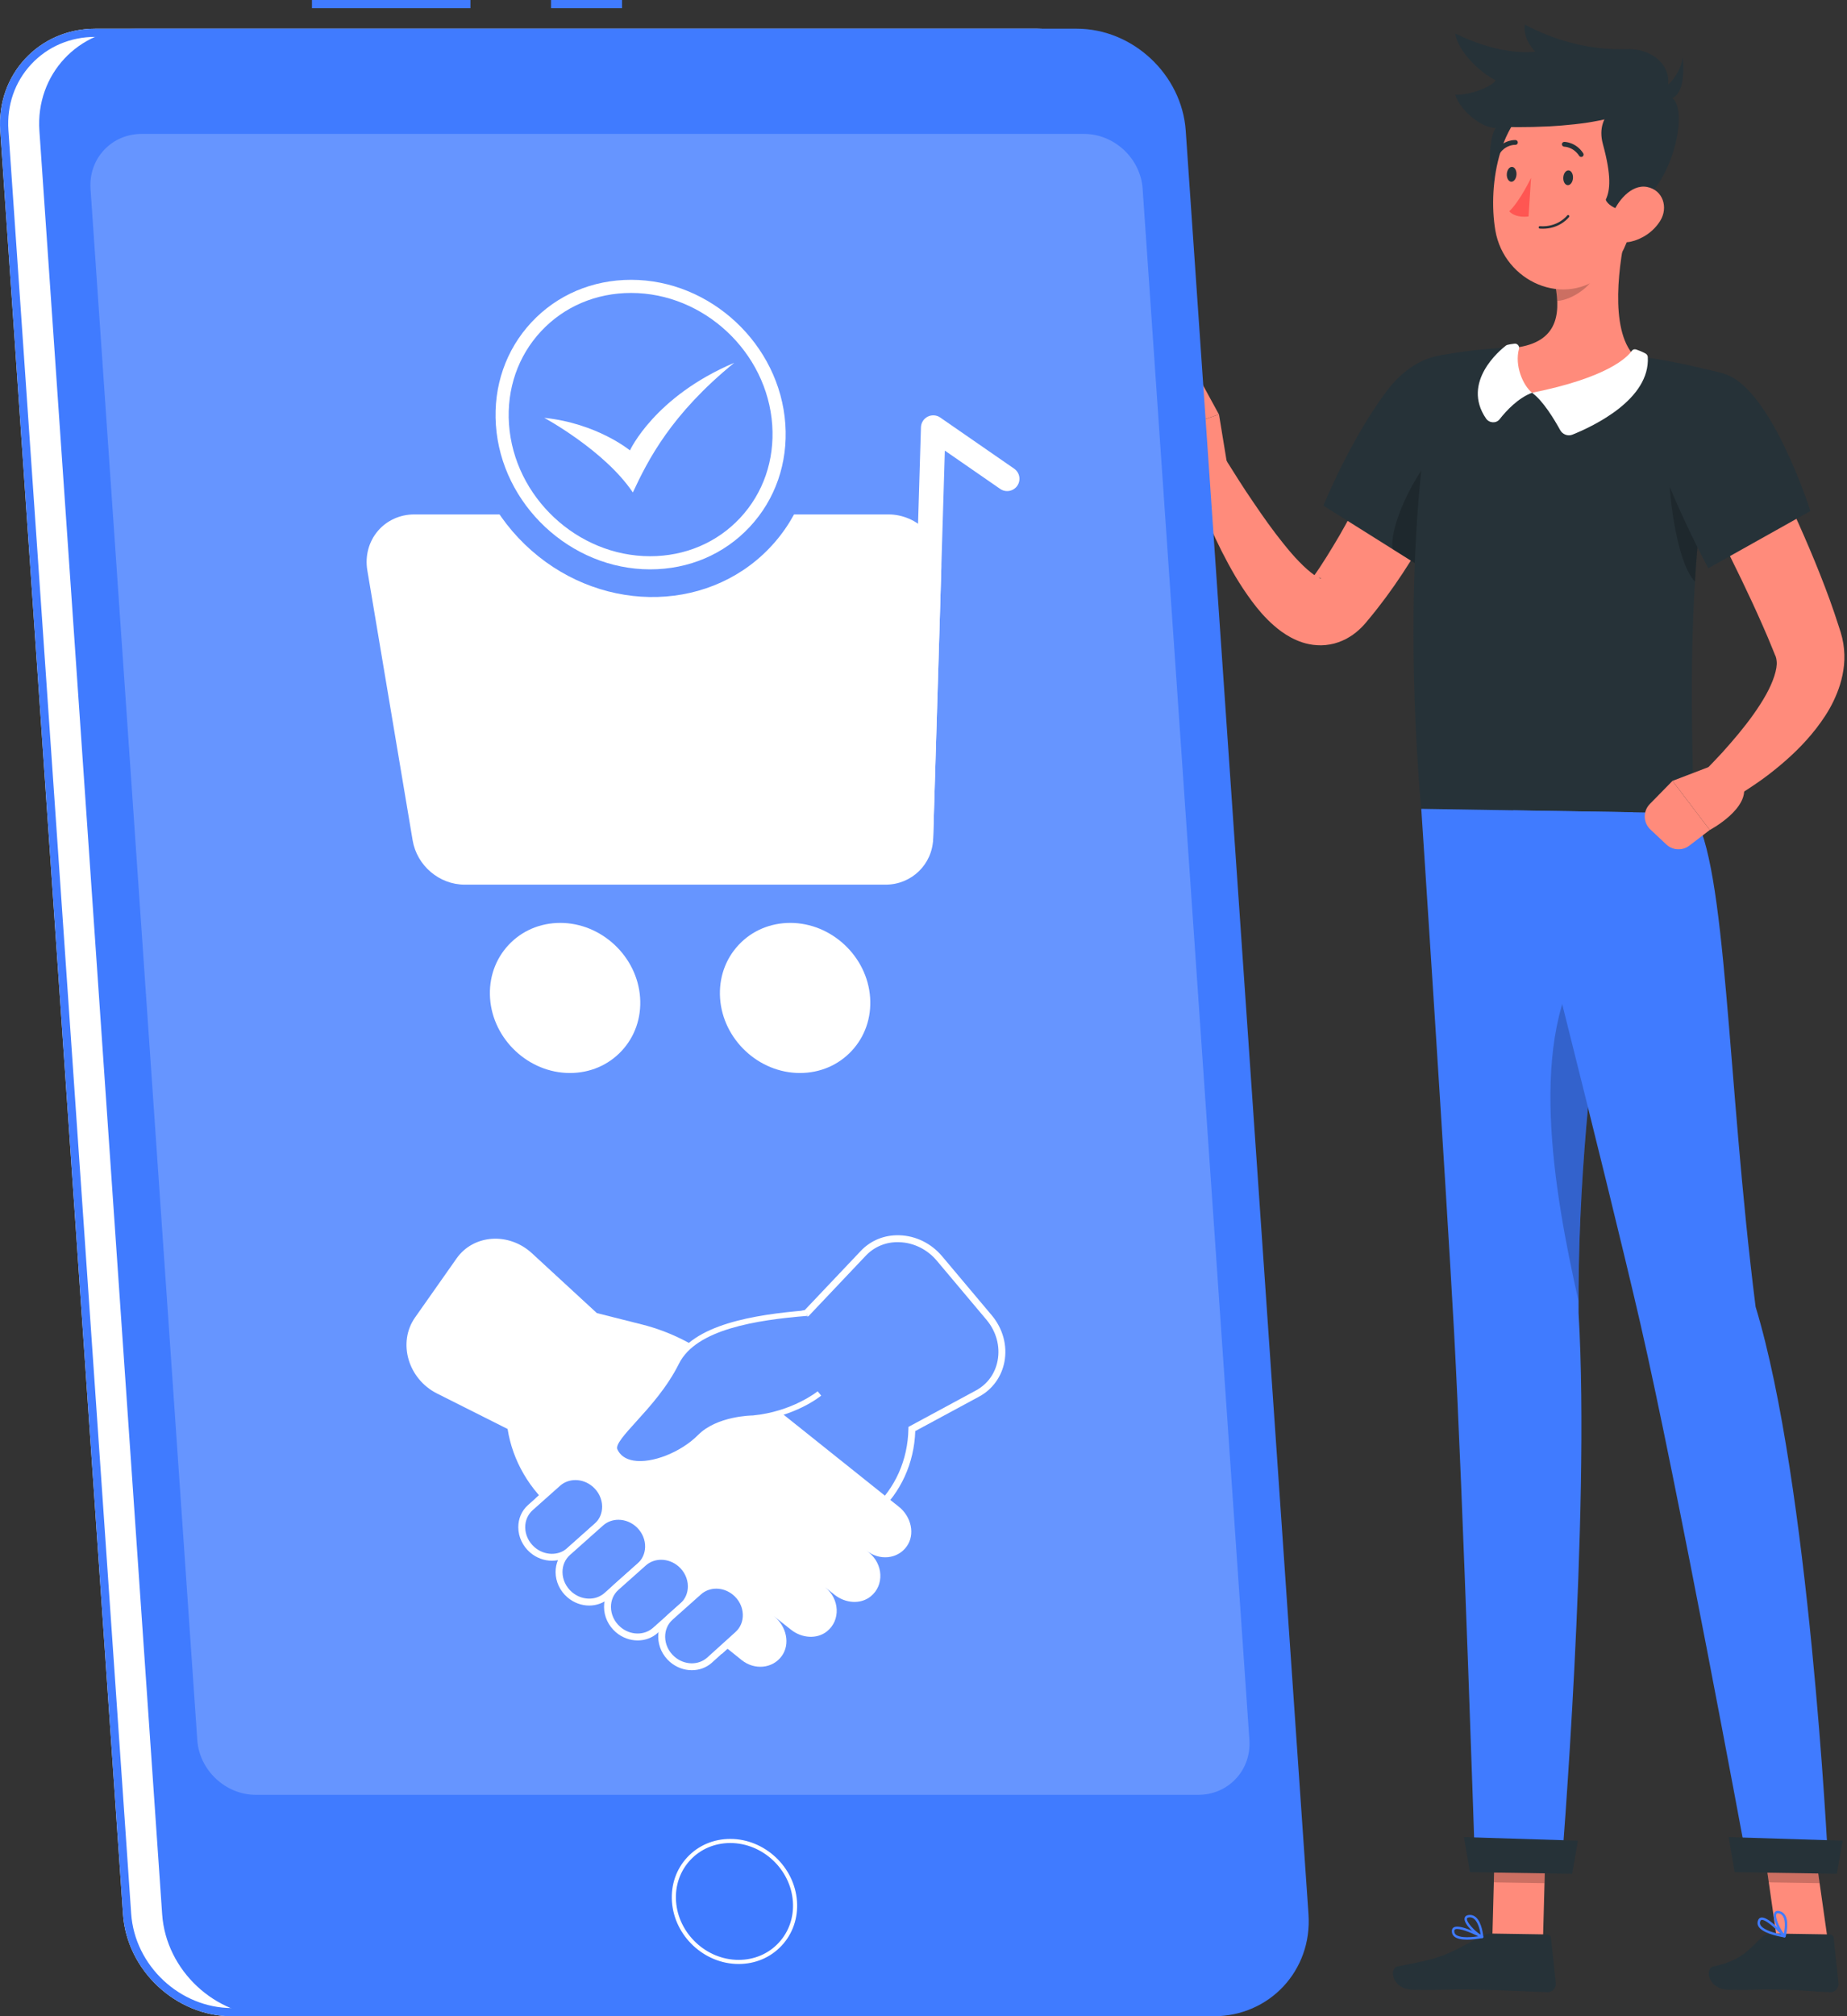 <svg width="416" height="454" viewBox="0 0 416 454" fill="none" xmlns="http://www.w3.org/2000/svg">
<rect x="0" y="0" width="416" height="454" fill="#333333" stroke="none"/>
<path d="M347.526 436.884L336.111 436.704L336.824 410.171L348.239 410.349L347.526 436.884Z" fill="#FF8B7B"/>
<path d="M335.975 435.377L348.446 435.573C348.913 435.58 349.28 435.91 349.328 436.369L350.414 446.571C350.527 447.629 349.613 448.615 348.537 448.579C344.047 448.432 337.577 448.066 331.924 447.976C325.313 447.872 325.955 448.145 318.203 448.022C313.515 447.948 312.759 443.181 314.771 442.782C323.93 440.965 324.854 440.87 333.122 436.224C334.02 435.719 334.989 435.362 335.975 435.377Z" fill="#263238"/>
<path d="M333.173 95.666C331.606 99.735 329.897 103.409 328.13 107.215C326.336 110.973 324.448 114.691 322.403 118.349C318.307 125.668 313.802 132.839 308.116 139.623L307.525 140.331C307.201 140.69 306.915 141.028 306.541 141.384C305.813 142.087 304.994 142.788 303.958 143.413C302.969 144.045 301.74 144.566 300.485 144.911C299.212 145.226 297.867 145.373 296.651 145.279C294.152 145.132 292.251 144.331 290.72 143.527C289.191 142.699 288.004 141.79 286.958 140.885C284.886 139.073 283.334 137.221 281.955 135.363C280.574 133.506 279.362 131.652 278.244 129.781C273.839 122.265 270.675 114.677 268.027 106.659L275.874 103.165C277.932 106.438 280.052 109.847 282.265 113.058C284.456 116.296 286.692 119.468 289.043 122.374C290.207 123.829 291.391 125.225 292.6 126.465C293.801 127.702 295.035 128.801 296.094 129.535C296.617 129.894 297.1 130.139 297.375 130.214C297.645 130.296 297.695 130.192 297.221 130.095C296.777 129.993 295.957 130.204 295.65 130.377C295.476 130.477 295.413 130.498 295.399 130.491C295.389 130.498 295.409 130.431 295.423 130.415L295.759 129.928C297.883 126.975 299.831 123.72 301.763 120.453C303.657 117.144 305.46 113.725 307.228 110.277C308.968 106.809 310.668 103.297 312.322 99.76C313.989 96.266 315.591 92.577 317.091 89.183L333.173 95.666Z" fill="#FF8B7B"/>
<path d="M337.644 88.851C341.127 99.344 320.499 127.948 320.499 127.948L298.072 113.861C298.072 113.861 303.954 99.265 312.267 88.137C320.804 76.711 333.822 77.336 337.644 88.851Z" fill="#263238"/>
<path opacity="0.2" d="M324.767 101.17C320.337 103.094 312.688 117.96 313.682 123.672L320.495 127.947C320.495 127.947 328.443 116.931 333.631 106.058C330.575 102.837 327.109 100.158 324.767 101.17Z" fill="black"/>
<path d="M276.672 106.243L274.551 93.309L262.242 97.568C262.242 97.568 262.55 107.738 270.815 109.608L276.672 106.243Z" fill="#FF8B7B"/>
<path d="M266.204 84.594L261.504 88.481C260.721 89.128 260.379 90.167 260.626 91.153L262.23 97.567L274.539 93.309L270.198 85.362C269.404 83.907 267.48 83.538 266.204 84.594Z" fill="#FF8B7B"/>
<path opacity="0.2" d="M336.826 410.175L336.457 423.851L347.876 424.031L348.245 410.354L336.826 410.175Z" fill="black"/>
<path d="M388.46 84.212C377.786 127.663 382.018 173.782 381.26 183.115C381.26 183.115 320.073 182.129 320.073 182.123C314.461 115.011 324.351 80.024 324.351 80.024C324.351 80.024 328.246 79.261 333.56 78.714C335.227 78.543 337.026 78.392 338.901 78.294C339.937 78.231 340.99 78.198 342.059 78.177C348.958 78.064 360.272 79.16 368.074 80.109C369.707 80.312 371.373 80.555 372.983 80.818C374.478 81.071 375.946 81.341 377.33 81.616C383.601 82.858 388.46 84.212 388.46 84.212Z" fill="#263238"/>
<path opacity="0.2" d="M376.145 102.859C375.208 107.063 377.188 126.245 381.757 130.976C382.123 124.834 382.678 118.421 383.484 111.866L376.145 102.859Z" fill="black"/>
<path d="M366.554 50.711C364.609 58.935 362.413 74.103 368.064 80.106C363.352 84.277 357.215 89.045 347.266 88.655C337.316 88.264 339.301 81.579 342.055 78.176C351.468 76.646 351.479 69.724 350.091 63.119L366.554 50.711Z" fill="#FF8B7B"/>
<path d="M367.525 79.003C366.457 80.518 361.961 85.052 345.062 88.441C347.529 90.206 350.083 94.448 351.398 96.844C351.943 97.835 353.137 98.28 354.157 97.87C359.013 95.914 371.677 89.889 371.129 80.391C371.11 80.079 370.928 79.778 370.651 79.621C369.892 79.193 369.072 78.882 368.514 78.695C368.142 78.57 367.745 78.691 367.525 79.003Z" fill="white"/>
<path d="M337.762 94.396C339.264 92.478 341.898 89.636 345.067 88.436C343.037 86.806 341.089 82.336 342.122 78.559C342.29 77.944 341.78 77.322 341.14 77.381C340.489 77.439 339.832 77.58 339.52 77.653C339.394 77.683 339.284 77.734 339.183 77.811C337.906 78.793 329.092 86.019 334.684 94.219C335.42 95.301 336.986 95.389 337.762 94.396Z" fill="white"/>
<path opacity="0.2" d="M359.835 55.775L350.092 63.114C350.425 64.678 350.672 66.257 350.726 67.777C354.31 67.528 359.351 63.989 359.864 60.294C360.119 58.452 360.106 56.662 359.835 55.775Z" fill="black"/>
<path d="M339.926 46.865C335.124 45.866 334.622 32.198 336.865 28.814C333.746 28.854 328.876 24.935 327.768 21.332C331.172 21.45 336.08 19.511 336.865 18.073C333.508 16.464 328.362 11.634 327.768 7.557C336.294 11.714 342.811 11.991 345.779 11.634C345.779 11.634 342.929 8.864 343.443 5.538C349.658 8.863 357.634 11.357 366.245 11.06C373.793 10.799 377.708 16.939 374.796 21.452C381.623 21.274 376.873 40.572 370.342 44.669C364.167 47.934 353.05 49.597 339.926 46.865Z" fill="#263238"/>
<path d="M369.331 38.224C367.897 49.472 367.631 56.135 361.541 61.508C352.381 69.594 338.761 63.381 336.8 51.901C335.036 41.567 337.675 24.908 349.038 21.235C360.233 17.618 370.764 26.976 369.331 38.224Z" fill="#FF8B7B"/>
<path d="M366.121 22.515C366.121 22.515 359.056 25.247 361.015 32.43C362.975 39.615 362.678 42.822 361.668 44.959C362.381 47.215 368.259 48.233 368.259 48.233C368.259 48.233 373.187 37.801 373.899 31.94C374.612 26.079 366.121 22.515 366.121 22.515Z" fill="#263238"/>
<path d="M371.715 20.87C374.521 21.381 378.652 16.7 379.003 12.896C379.003 12.896 380.751 26.683 371.715 20.87Z" fill="#263238"/>
<path d="M370.91 19.824C372.328 25.907 357.524 29.055 338.285 28.579C338.285 28.579 338.167 21.216 343.986 18.307C349.804 15.397 369.068 11.926 370.91 19.824Z" fill="#263238"/>
<path d="M373.951 49.689C372.357 52.287 369.703 53.896 367.248 54.428C363.554 55.227 361.898 51.867 363.084 48.496C364.151 45.462 367.36 41.391 370.99 42.104C374.567 42.806 375.774 46.719 373.951 49.689Z" fill="#FF8B7B"/>
<path d="M355.545 295.665C355.083 238.139 367.816 182.894 367.816 182.894L320.113 182.126C320.113 182.126 325.598 265.209 327.507 300.008C329.485 336.192 332.261 421.138 332.261 421.138L351.627 421.433C351.625 421.433 358.223 341.062 355.545 295.665Z" fill="#407BFF"/>
<path opacity="0.2" d="M357.427 214.551C343.832 233.162 349.945 268.176 355.517 292.916C355.503 262.163 359.137 232.307 362.458 211.473L357.427 214.551Z" fill="black"/>
<path d="M331.072 421.555L354.094 421.917L355.394 414.46L329.729 413.663L331.072 421.555Z" fill="#263238"/>
<path d="M354.282 40.111C354.222 41.032 353.685 41.74 353.084 41.696C352.482 41.652 352.043 40.87 352.103 39.949C352.163 39.028 352.7 38.319 353.302 38.364C353.903 38.408 354.342 39.191 354.282 40.111Z" fill="#263238"/>
<path d="M341.557 39.333C341.498 40.254 340.96 40.963 340.359 40.918C339.758 40.872 339.319 40.091 339.379 39.171C339.438 38.25 339.976 37.54 340.577 37.586C341.178 37.63 341.617 38.413 341.557 39.333Z" fill="#263238"/>
<path d="M344.842 40.041C344.842 40.041 342.401 45.193 339.93 47.582C341.459 49.223 344.275 48.734 344.275 48.734L344.842 40.041Z" fill="#FF5652"/>
<path d="M348.006 51.484C351.539 51.273 353.323 48.963 353.404 48.855C353.494 48.737 353.47 48.567 353.35 48.476C353.23 48.385 353.061 48.407 352.971 48.526C352.951 48.553 350.867 51.233 346.837 50.933C346.688 50.923 346.559 51.034 346.549 51.184C346.539 51.333 346.653 51.463 346.802 51.474C347.225 51.505 347.625 51.507 348.006 51.484Z" fill="#263238"/>
<path d="M356.172 35.34C356.261 35.334 356.351 35.307 356.433 35.254C356.682 35.092 356.752 34.757 356.586 34.504C354.938 31.986 352.435 31.946 352.33 31.946C352.03 31.945 351.79 32.187 351.791 32.486C351.792 32.784 352.035 33.028 352.333 33.031C352.415 33.032 354.366 33.084 355.681 35.093C355.793 35.263 355.982 35.351 356.172 35.34Z" fill="#263238"/>
<path d="M337.389 34.67C337.564 34.68 337.739 34.603 337.851 34.452C339.261 32.532 341.211 32.611 341.294 32.616C341.591 32.632 341.845 32.404 341.859 32.106C341.874 31.808 341.646 31.553 341.349 31.535C341.241 31.53 338.744 31.401 336.976 33.805C336.799 34.046 336.852 34.385 337.094 34.563C337.182 34.628 337.285 34.664 337.389 34.67Z" fill="#263238"/>
<path d="M333.902 436.383C333.998 436.352 334.069 436.269 334.086 436.168C334.105 436.054 334.048 435.941 333.947 435.887C333.432 435.611 328.872 433.208 327.47 433.961C327.199 434.106 327.041 434.353 327.011 434.675C326.961 435.213 327.125 435.659 327.497 436C328.732 437.13 332.018 436.731 333.867 436.393C333.88 436.39 333.891 436.388 333.902 436.383ZM327.824 434.395C328.692 434.11 331.169 435.099 332.969 435.993C330.437 436.373 328.557 436.234 327.863 435.599C327.619 435.377 327.517 435.089 327.551 434.723C327.564 434.582 327.616 434.496 327.726 434.437C327.756 434.421 327.789 434.407 327.824 434.395Z" fill="#407BFF"/>
<path d="M333.902 436.389C333.926 436.38 333.95 436.369 333.972 436.354C334.051 436.299 334.096 436.206 334.087 436.111C334.077 435.98 333.819 432.894 332.384 431.677C331.947 431.305 331.444 431.141 330.889 431.19C330.143 431.254 329.922 431.627 329.867 431.931C329.637 433.221 332.331 435.737 333.701 436.379C333.766 436.406 333.838 436.41 333.902 436.389ZM330.658 431.78C330.73 431.757 330.819 431.739 330.936 431.729C331.347 431.693 331.706 431.811 332.034 432.091C332.977 432.89 333.353 434.74 333.486 435.64C332.091 434.773 330.264 432.799 330.402 432.025C330.41 431.977 330.433 431.854 330.658 431.78Z" fill="#407BFF"/>
<path d="M411.663 436.884L400.218 436.704L396.441 410.171L407.886 410.349L411.663 436.884Z" fill="#FF8B7B"/>
<path d="M399.651 435.376L412.122 435.571C412.589 435.578 412.955 435.909 413.004 436.368L414.09 446.57C414.202 447.627 413.289 448.613 412.213 448.578C407.722 448.431 406.31 448.065 400.657 447.975C394.046 447.871 397.097 448.143 389.343 448.021C384.655 447.947 383.905 443.201 385.912 442.781C392.265 441.45 393.932 438.922 396.796 436.222C397.547 435.517 398.665 435.36 399.651 435.376Z" fill="#263238"/>
<path opacity="0.2" d="M396.455 410.175L398.399 423.851L409.848 424.031L407.904 410.354L396.455 410.175Z" fill="black"/>
<path d="M395.411 294.236C388.919 242.822 388.963 194.608 381.255 183.124L340.822 182.472C340.822 182.472 361.563 263.757 369.455 298.004C377.656 333.614 393.229 417.762 393.229 417.762L411.673 418.024C411.673 418.024 407.522 334.01 395.411 294.236Z" fill="#407BFF"/>
<path d="M390.693 421.555L413.716 421.917L415.015 414.46L389.35 413.663L390.693 421.555Z" fill="#263238"/>
<path d="M401.904 436.252C402.004 436.254 402.101 436.202 402.149 436.112C402.205 436.011 402.192 435.887 402.115 435.8C401.726 435.364 398.269 431.54 396.694 431.765C396.391 431.81 396.155 431.986 396.017 432.278C395.785 432.767 395.786 433.243 396.019 433.691C396.791 435.177 400.015 435.929 401.866 436.247C401.879 436.25 401.891 436.252 401.904 436.252ZM396.878 432.298C397.79 432.328 399.777 434.108 401.16 435.565C398.652 435.052 396.934 434.276 396.499 433.441C396.346 433.148 396.349 432.844 396.506 432.511C396.567 432.382 396.646 432.32 396.77 432.303C396.805 432.298 396.841 432.297 396.878 432.298Z" fill="#407BFF"/>
<path d="M401.911 436.249C401.937 436.25 401.963 436.247 401.988 436.24C402.082 436.216 402.155 436.143 402.181 436.05C402.216 435.924 403.033 432.938 402.104 431.302C401.82 430.803 401.404 430.476 400.868 430.33C400.146 430.134 399.809 430.41 399.654 430.675C398.994 431.808 400.661 435.096 401.727 436.169C401.777 436.219 401.843 436.247 401.911 436.249ZM400.446 430.806C400.52 430.809 400.612 430.822 400.724 430.853C401.122 430.961 401.418 431.195 401.632 431.57C402.243 432.646 401.963 434.511 401.776 435.403C400.764 434.109 399.725 431.628 400.121 430.949C400.147 430.906 400.21 430.799 400.446 430.806Z" fill="#407BFF"/>
<path d="M391.621 90.966C395.597 98.085 399.184 105.195 402.64 112.502C406.03 119.828 409.261 127.233 412.085 134.982C412.784 136.922 413.463 138.88 414.098 140.886L414.598 142.44C414.841 143.253 415.04 144.081 415.171 144.912C415.436 146.572 415.483 148.227 415.325 149.779C415.011 152.898 414.062 155.579 412.942 157.904C411.822 160.242 410.447 162.234 409.03 164.071C406.183 167.729 402.991 170.7 399.67 173.371C398.016 174.713 396.3 175.944 394.547 177.109C392.78 178.292 391.077 179.366 389.099 180.432L384.108 173.442C385.331 172.169 386.718 170.757 387.972 169.376C389.24 167.974 390.461 166.543 391.65 165.122C394.003 162.267 396.143 159.317 397.763 156.421C399.365 153.554 400.356 150.592 400.155 148.878C400.113 148.453 400.052 148.114 399.945 147.828C399.897 147.684 399.831 147.554 399.767 147.426L399.26 146.183C398.574 144.452 397.827 142.713 397.057 140.972C394.011 133.995 390.558 127.012 387.07 120.059C383.578 113.117 379.966 106.1 376.404 99.274L391.621 90.966Z" fill="#FF8B7B"/>
<path d="M388.452 84.213C399.012 87.482 407.758 115.063 407.758 115.063L384.764 127.947C384.764 127.947 378.41 116.337 373.411 102.936C367.965 88.337 375.659 80.254 388.452 84.213Z" fill="#263238"/>
<path d="M387.508 171.695L376.697 175.831L385.092 186.887C385.092 186.887 394.427 181.953 392.607 176.57L387.508 171.695Z" fill="#FF8B7B"/>
<path d="M371.71 186.768L375.305 190.147C376.736 191.493 378.932 191.602 380.491 190.408L385.093 186.884L376.698 175.828L371.592 181.037C370.018 182.643 370.071 185.229 371.71 186.768Z" fill="#FF8B7B"/>
<path d="M140.107 0H124.107V1.846H140.107V0Z" fill="#407BFF"/>
<path d="M105.953 0H70.264V1.846H105.953V0Z" fill="#407BFF"/>
<path d="M264.508 454H52.254C39.62 454 28.574 443.664 27.704 431.03L0.055 29.431C-0.815 16.799 8.81 6.461 21.442 6.461H233.695C246.327 6.461 257.375 16.797 258.245 29.431L285.894 431.03C286.766 443.664 277.14 454 264.508 454Z" fill="white"/>
<path d="M233.697 8.307C245.411 8.307 255.599 17.84 256.406 29.556L284.056 431.156C284.441 436.76 282.61 442.036 278.9 446.01C275.202 449.97 270.092 452.152 264.51 452.152H52.254C40.539 452.152 30.351 442.619 29.545 430.903L1.895 29.303C1.509 23.699 3.34 18.423 7.051 14.449C10.748 10.487 15.858 8.307 21.441 8.307H233.697ZM233.697 6.461H21.442C8.81 6.461 -0.815 16.797 0.055 29.431L27.704 431.03C28.574 443.664 39.622 454 52.254 454H264.506C277.139 454 286.764 443.664 285.894 431.03L258.245 29.431C257.377 16.799 246.329 6.461 233.697 6.461Z" fill="#407BFF"/>
<path d="M273.325 454H61.072C48.438 454 37.392 443.664 36.522 431.03L8.873 29.431C8.003 16.799 17.628 6.461 30.261 6.461H242.513C255.147 6.461 266.194 16.797 267.063 29.431L294.713 431.03C295.582 443.664 285.959 454 273.325 454Z" fill="#407BFF"/>
<path d="M199.469 196.427H104.669C100.294 196.427 96.404 193.11 95.673 188.757L85.465 127.948C84.625 122.941 88.258 118.6 93.288 118.6H200.13C205.16 118.6 209.391 122.941 209.241 127.948L207.407 188.757C207.277 193.11 203.844 196.427 199.469 196.427Z" fill="white"/>
<path d="M199.467 199.196H104.667C98.937 199.196 93.896 194.906 92.939 189.215L82.731 128.407C82.194 125.201 83.05 121.983 85.085 119.578C87.099 117.198 90.087 115.834 93.287 115.834H200.128C203.279 115.834 206.377 117.165 208.631 119.487C210.872 121.797 212.103 124.911 212.009 128.034L210.174 188.844C209.999 194.647 205.297 199.196 199.467 199.196ZM93.288 121.368C91.699 121.368 90.289 122.003 89.314 123.153C88.319 124.329 87.922 125.869 88.195 127.49L98.404 188.297C98.908 191.303 101.66 193.656 104.669 193.656H199.469C202.332 193.656 204.555 191.513 204.64 188.672L206.475 127.864C206.524 126.229 205.862 124.582 204.658 123.34C203.443 122.088 201.793 121.37 200.132 121.37L93.288 121.368Z" fill="white"/>
<path d="M207.407 191.524C207.377 191.524 207.35 191.524 207.322 191.522C205.794 191.478 204.592 190.201 204.638 188.672L207.427 96.207C207.459 95.192 208.04 94.276 208.947 93.819C209.851 93.363 210.937 93.435 211.771 94.013L228.418 105.53C229.675 106.401 229.991 108.123 229.12 109.382C228.25 110.639 226.524 110.955 225.267 110.084L212.808 101.465L210.172 188.836C210.128 190.339 208.897 191.524 207.407 191.524Z" fill="white"/>
<path d="M138.955 235.967C144.772 229.946 144.258 220.012 137.807 213.78C131.356 207.548 121.41 207.377 115.593 213.398C109.776 219.419 110.29 229.353 116.741 235.585C123.192 241.817 133.138 241.988 138.955 235.967Z" fill="white"/>
<path d="M128.353 241.607C119.081 241.607 111.016 234.063 110.377 224.792C110.065 220.256 111.544 215.988 114.543 212.776C117.534 209.575 121.671 207.809 126.193 207.809C135.466 207.809 143.531 215.353 144.168 224.624C144.48 229.16 143.001 233.427 140.002 236.64C137.013 239.842 132.876 241.607 128.353 241.607ZM126.193 210.225C122.348 210.225 118.837 211.717 116.308 214.423C113.772 217.142 112.52 220.766 112.786 224.624C113.34 232.658 120.321 239.191 128.353 239.191C132.2 239.191 135.71 237.699 138.237 234.993C140.773 232.274 142.025 228.654 141.759 224.792C141.207 216.758 134.224 210.225 126.193 210.225Z" fill="white"/>
<path d="M190.759 235.964C196.576 229.943 196.062 220.009 189.611 213.777C183.16 207.545 173.215 207.374 167.398 213.395C161.581 219.417 162.095 229.35 168.546 235.582C174.997 241.814 184.942 241.985 190.759 235.964Z" fill="white"/>
<path d="M180.16 241.606C170.888 241.606 162.822 234.062 162.185 224.791C161.874 220.255 163.352 215.987 166.352 212.775C169.341 209.574 173.478 207.808 178 207.808C187.273 207.808 195.338 215.352 195.977 224.623C196.289 229.159 194.81 233.427 191.81 236.639C188.82 239.841 184.683 241.606 180.16 241.606ZM178 210.224C174.153 210.224 170.644 211.716 168.117 214.422C165.58 217.141 164.329 220.763 164.595 224.623C165.148 232.657 172.132 239.19 180.162 239.19C184.007 239.19 187.518 237.698 190.047 234.992C192.584 232.273 193.835 228.649 193.569 224.791C193.014 216.757 186.032 210.224 178 210.224Z" fill="white"/>
<path d="M173.2 123.523C187.603 108.614 186.332 84.02 170.361 68.59C154.389 53.16 129.766 52.739 115.362 67.647C100.959 82.556 102.231 107.151 118.202 122.58C134.174 138.01 158.797 138.432 173.2 123.523Z" fill="#407BFF"/>
<path d="M146.427 128.201C128.506 128.201 112.924 113.625 111.69 95.704C111.089 86.965 113.937 78.747 119.709 72.563C125.463 66.401 133.431 63.006 142.142 63.006C160.063 63.006 175.645 77.582 176.879 95.503C177.48 104.242 174.632 112.46 168.859 118.645C163.105 124.807 155.138 128.201 146.427 128.201ZM142.142 65.963C134.258 65.963 127.06 69.024 121.871 74.582C116.664 80.159 114.098 87.589 114.64 95.503C115.77 111.903 130.029 125.244 146.427 125.244C154.309 125.244 161.509 122.183 166.698 116.625C171.905 111.048 174.471 103.618 173.929 95.704C172.799 79.304 158.538 65.963 142.142 65.963Z" fill="white"/>
<path d="M122.584 94.082C122.584 94.082 136.184 101.427 142.537 110.888C145.975 103.504 151.206 93.233 165.373 81.693C147.404 89.305 141.884 101.418 141.884 101.418C141.884 101.418 134.522 95.326 122.584 94.082Z" fill="white"/>
<path d="M166.36 442.229C158.612 442.229 151.875 435.927 151.343 428.181C151.083 424.408 152.312 420.86 154.802 418.192C157.285 415.534 160.724 414.068 164.486 414.068C172.234 414.068 178.972 420.371 179.504 428.116C179.764 431.89 178.535 435.438 176.044 438.105C173.56 440.763 170.12 442.229 166.36 442.229ZM164.485 414.99C160.983 414.99 157.782 416.35 155.476 418.82C153.163 421.299 152.022 424.602 152.264 428.115C152.764 435.388 159.089 441.304 166.36 441.304C169.862 441.304 173.061 439.944 175.369 437.472C177.684 434.993 178.824 431.692 178.583 428.179C178.08 420.906 171.758 414.99 164.485 414.99Z" fill="white"/>
<path d="M181.685 295.667L162.747 300.62L121.799 337.376L162.577 371.351L197.153 340.217C202.292 335.546 205.246 328.921 205.381 321.762L220.176 313.772C226.266 310.485 227.507 302.283 222.766 296.647L211.592 283.361C207.029 277.936 199.003 277.393 194.449 282.2L181.685 295.667Z" fill="#407BFF"/>
<path d="M162.595 372.384L120.605 337.399L162.547 299.867L181.271 294.972L193.877 281.666C196.124 279.295 199.216 278.035 202.594 278.145C206.26 278.254 209.755 279.973 212.184 282.864L223.36 296.15C225.88 299.146 226.924 302.974 226.225 306.653C225.586 310.009 223.515 312.856 220.545 314.46L206.146 322.235C205.895 329.476 202.897 336.051 197.676 340.795L162.595 372.384ZM122.989 337.354L162.556 370.32L196.631 339.638C201.638 335.087 204.47 328.735 204.601 321.75L204.608 321.296L219.804 313.09C222.398 311.687 224.135 309.299 224.694 306.36C225.307 303.144 224.386 299.786 222.167 297.15L210.992 283.864C208.848 281.315 205.771 279.798 202.548 279.702C199.653 279.583 196.945 280.691 195.009 282.735L182.096 296.365L163.123 301.328L122.989 337.354Z" fill="white"/>
<path d="M202.441 339.264L200.062 337.376L161.779 306.793C156.694 302.73 150.831 299.806 144.626 298.24L134.431 295.667L119.816 282.2C114.599 277.393 106.648 277.936 102.833 283.361L93.486 296.647C89.521 302.283 91.891 310.485 98.434 313.773L114.33 321.762C115.448 328.921 119.316 335.546 125.097 340.217L163.961 371.351L163.98 371.333L167.074 373.821C169.931 376.088 174.006 375.747 176.082 372.873C178.048 370.152 177.129 366.144 174.317 363.914L178.157 366.958C180.583 368.883 183.979 369.142 186.246 367.338C189.388 364.837 189.111 359.995 185.84 357.399L187.985 359.103C190.413 361.029 193.809 361.289 196.076 359.484C199.218 356.982 198.94 352.14 195.67 349.546L195.198 349.17C198.055 351.437 202.129 351.095 204.206 348.221C206.17 345.502 205.253 341.494 202.441 339.264Z" fill="white"/>
<path d="M184.557 313.761C184.557 313.761 178.862 318.456 169.552 319.346C169.552 319.346 161.777 319.41 157.668 323.556C152.187 329.085 141.118 332.325 138.477 326.608C137.144 323.721 147.136 317.228 152.368 306.758C156.038 299.411 167.808 296.813 181.684 295.667" fill="#407BFF"/>
<path d="M144.163 330.241C143.55 330.241 142.963 330.195 142.407 330.097C140.262 329.72 138.708 328.604 137.907 326.872C137.078 325.078 139.168 322.776 142.328 319.29C145.381 315.925 149.18 311.735 151.807 306.479C155.952 298.183 169.924 296.01 181.633 295.045L181.737 296.297C170.356 297.236 156.795 299.305 152.932 307.042C150.229 312.453 146.365 316.712 143.26 320.136C140.742 322.912 138.57 325.308 139.05 326.348C139.677 327.708 140.881 328.554 142.627 328.862C146.799 329.6 153.352 327.021 157.223 323.117C161.467 318.836 169.221 318.722 169.549 318.72C178.486 317.862 184.103 313.322 184.16 313.278L184.96 314.247C184.722 314.443 179.01 319.073 169.616 319.973C169.487 319.977 161.994 320.092 158.117 324.001C154.423 327.721 148.64 330.241 144.163 330.241Z" fill="white"/>
<path d="M128.284 349.173L134.45 343.683C137.209 341.226 137.006 336.754 134.018 334.163C131.524 331.999 127.931 331.916 125.628 333.965L119.462 339.455C116.702 341.912 116.905 346.383 119.894 348.975C122.388 351.139 125.982 351.223 128.284 349.173Z" fill="#407BFF"/>
<path d="M124.311 351.427C122.581 351.427 120.814 350.804 119.384 349.563C117.715 348.116 116.751 346.059 116.736 343.92C116.724 341.943 117.508 340.148 118.944 338.871L125.108 333.381C127.694 331.075 131.746 331.158 134.526 333.571C136.195 335.016 137.159 337.071 137.174 339.212C137.187 341.188 136.404 342.982 134.968 344.261L128.802 349.753C127.545 350.874 125.944 351.427 124.311 351.427ZM129.599 333.265C128.337 333.265 127.107 333.689 126.144 334.548L119.98 340.038C118.883 341.012 118.285 342.389 118.295 343.912C118.306 345.603 119.074 347.235 120.405 348.387C122.598 350.29 125.762 350.375 127.766 348.59L133.932 343.098C135.029 342.122 135.627 340.746 135.617 339.224C135.606 337.533 134.837 335.903 133.507 334.751C132.367 333.761 130.964 333.265 129.599 333.265Z" fill="white"/>
<path d="M136.682 359.263L144.135 352.627C146.76 350.289 146.725 346.092 144.057 343.435C141.585 340.974 137.746 340.744 135.313 342.909L127.86 349.546C125.101 352.003 125.304 356.474 128.292 359.065C130.786 361.231 134.379 361.314 136.682 359.263Z" fill="#407BFF"/>
<path d="M132.709 361.519C130.979 361.519 129.213 360.896 127.782 359.655C126.113 358.208 125.15 356.149 125.135 354.012C125.122 352.035 125.907 350.24 127.343 348.963L134.795 342.327C137.533 339.89 141.843 340.133 144.607 342.884C146.093 344.365 146.912 346.375 146.857 348.4C146.805 350.279 146.023 351.987 144.653 353.207L137.2 359.843C135.945 360.962 134.343 361.519 132.709 361.519ZM139.285 342.205C138.027 342.205 136.8 342.627 135.831 343.491L128.378 350.128C127.282 351.102 126.682 352.48 126.693 354.003C126.704 355.693 127.472 357.325 128.803 358.477C130.996 360.377 134.16 360.465 136.165 358.68L143.617 352.044C144.662 351.114 145.26 349.803 145.301 348.357C145.345 346.759 144.692 345.166 143.508 343.988C142.321 342.808 140.784 342.205 139.285 342.205Z" fill="white"/>
<path d="M147.596 367.119L153.762 361.629C156.522 359.172 156.319 354.701 153.33 352.109C150.836 349.945 147.244 349.862 144.94 351.911L138.774 357.401C136.015 359.858 136.218 364.33 139.206 366.921C141.7 369.085 145.294 369.168 147.596 367.119Z" fill="#407BFF"/>
<path d="M143.623 369.375C141.893 369.375 140.127 368.751 138.696 367.511C137.027 366.063 136.064 364.009 136.049 361.869C136.036 359.892 136.819 358.098 138.255 356.818L144.421 351.328C147.009 349.023 151.059 349.108 153.839 351.519C155.508 352.966 156.471 355.02 156.486 357.16C156.499 359.137 155.716 360.931 154.28 362.211L148.115 367.701C146.857 368.819 145.257 369.375 143.623 369.375ZM148.912 351.21C147.649 351.21 146.42 351.635 145.456 352.493L139.291 357.983C138.194 358.96 137.596 360.337 137.605 361.86C137.616 363.549 138.386 365.181 139.715 366.333C141.908 368.236 145.072 368.321 147.077 366.536L153.243 361.046C154.339 360.069 154.937 358.692 154.928 357.169C154.917 355.48 154.147 353.848 152.818 352.696C151.679 351.709 150.276 351.21 148.912 351.21Z" fill="white"/>
<path d="M159.798 373.825L166.177 368.054C168.987 365.514 168.64 360.897 165.452 358.394C162.971 356.446 159.569 356.456 157.366 358.416L150.974 364.109C148.214 366.566 148.417 371.037 151.406 373.629C153.901 375.791 157.494 375.876 159.798 373.825Z" fill="#407BFF"/>
<path d="M155.826 376.08C154.097 376.08 152.33 375.456 150.899 374.216C149.23 372.77 148.267 370.714 148.252 368.574C148.239 366.599 149.022 364.805 150.458 363.526L156.851 357.833C159.337 355.625 163.155 355.601 165.935 357.781C167.716 359.178 168.782 361.24 168.859 363.437C168.929 365.436 168.143 367.328 166.703 368.632L160.318 374.404C159.06 375.525 157.458 376.08 155.826 376.08ZM161.324 357.718C160.068 357.718 158.846 358.145 157.888 358.997L151.496 364.69C150.399 365.667 149.801 367.042 149.81 368.565C149.821 370.256 150.591 371.886 151.92 373.038C154.113 374.943 157.275 375.026 159.28 373.243L165.658 367.476C166.773 366.468 167.356 365.052 167.303 363.494C167.242 361.757 166.393 360.122 164.975 359.007C163.877 358.146 162.583 357.718 161.324 357.718Z" fill="white"/>
<g opacity="0.2">
<path d="M57.61 403.677C51.052 403.677 45.349 398.342 44.897 391.785L20.851 42.515C20.399 35.956 25.368 30.621 31.927 30.621H244.181C250.74 30.621 256.44 35.958 256.893 42.515L280.939 391.785C281.391 398.344 276.423 403.677 269.864 403.677H57.61Z" fill="white"/>
<path d="M269.864 404.139H57.61C50.813 404.139 44.904 398.612 44.437 391.817L20.391 42.545C20.164 39.239 21.244 36.126 23.431 33.782C25.613 31.443 28.63 30.156 31.927 30.156H244.181C250.976 30.156 256.885 35.685 257.352 42.48L281.398 391.752C281.625 395.059 280.545 398.171 278.358 400.515C276.176 402.852 273.159 404.139 269.864 404.139ZM31.927 31.079C28.89 31.079 26.112 32.263 24.107 34.411C22.095 36.568 21.102 39.434 21.312 42.48L45.358 391.752C45.794 398.075 51.29 403.216 57.61 403.216H269.863C272.901 403.216 275.677 402.033 277.682 399.886C279.694 397.73 280.686 394.863 280.477 391.817L256.431 42.545C255.995 36.222 250.5 31.079 244.181 31.079H31.927Z" fill="white"/>
</g>
</svg>
